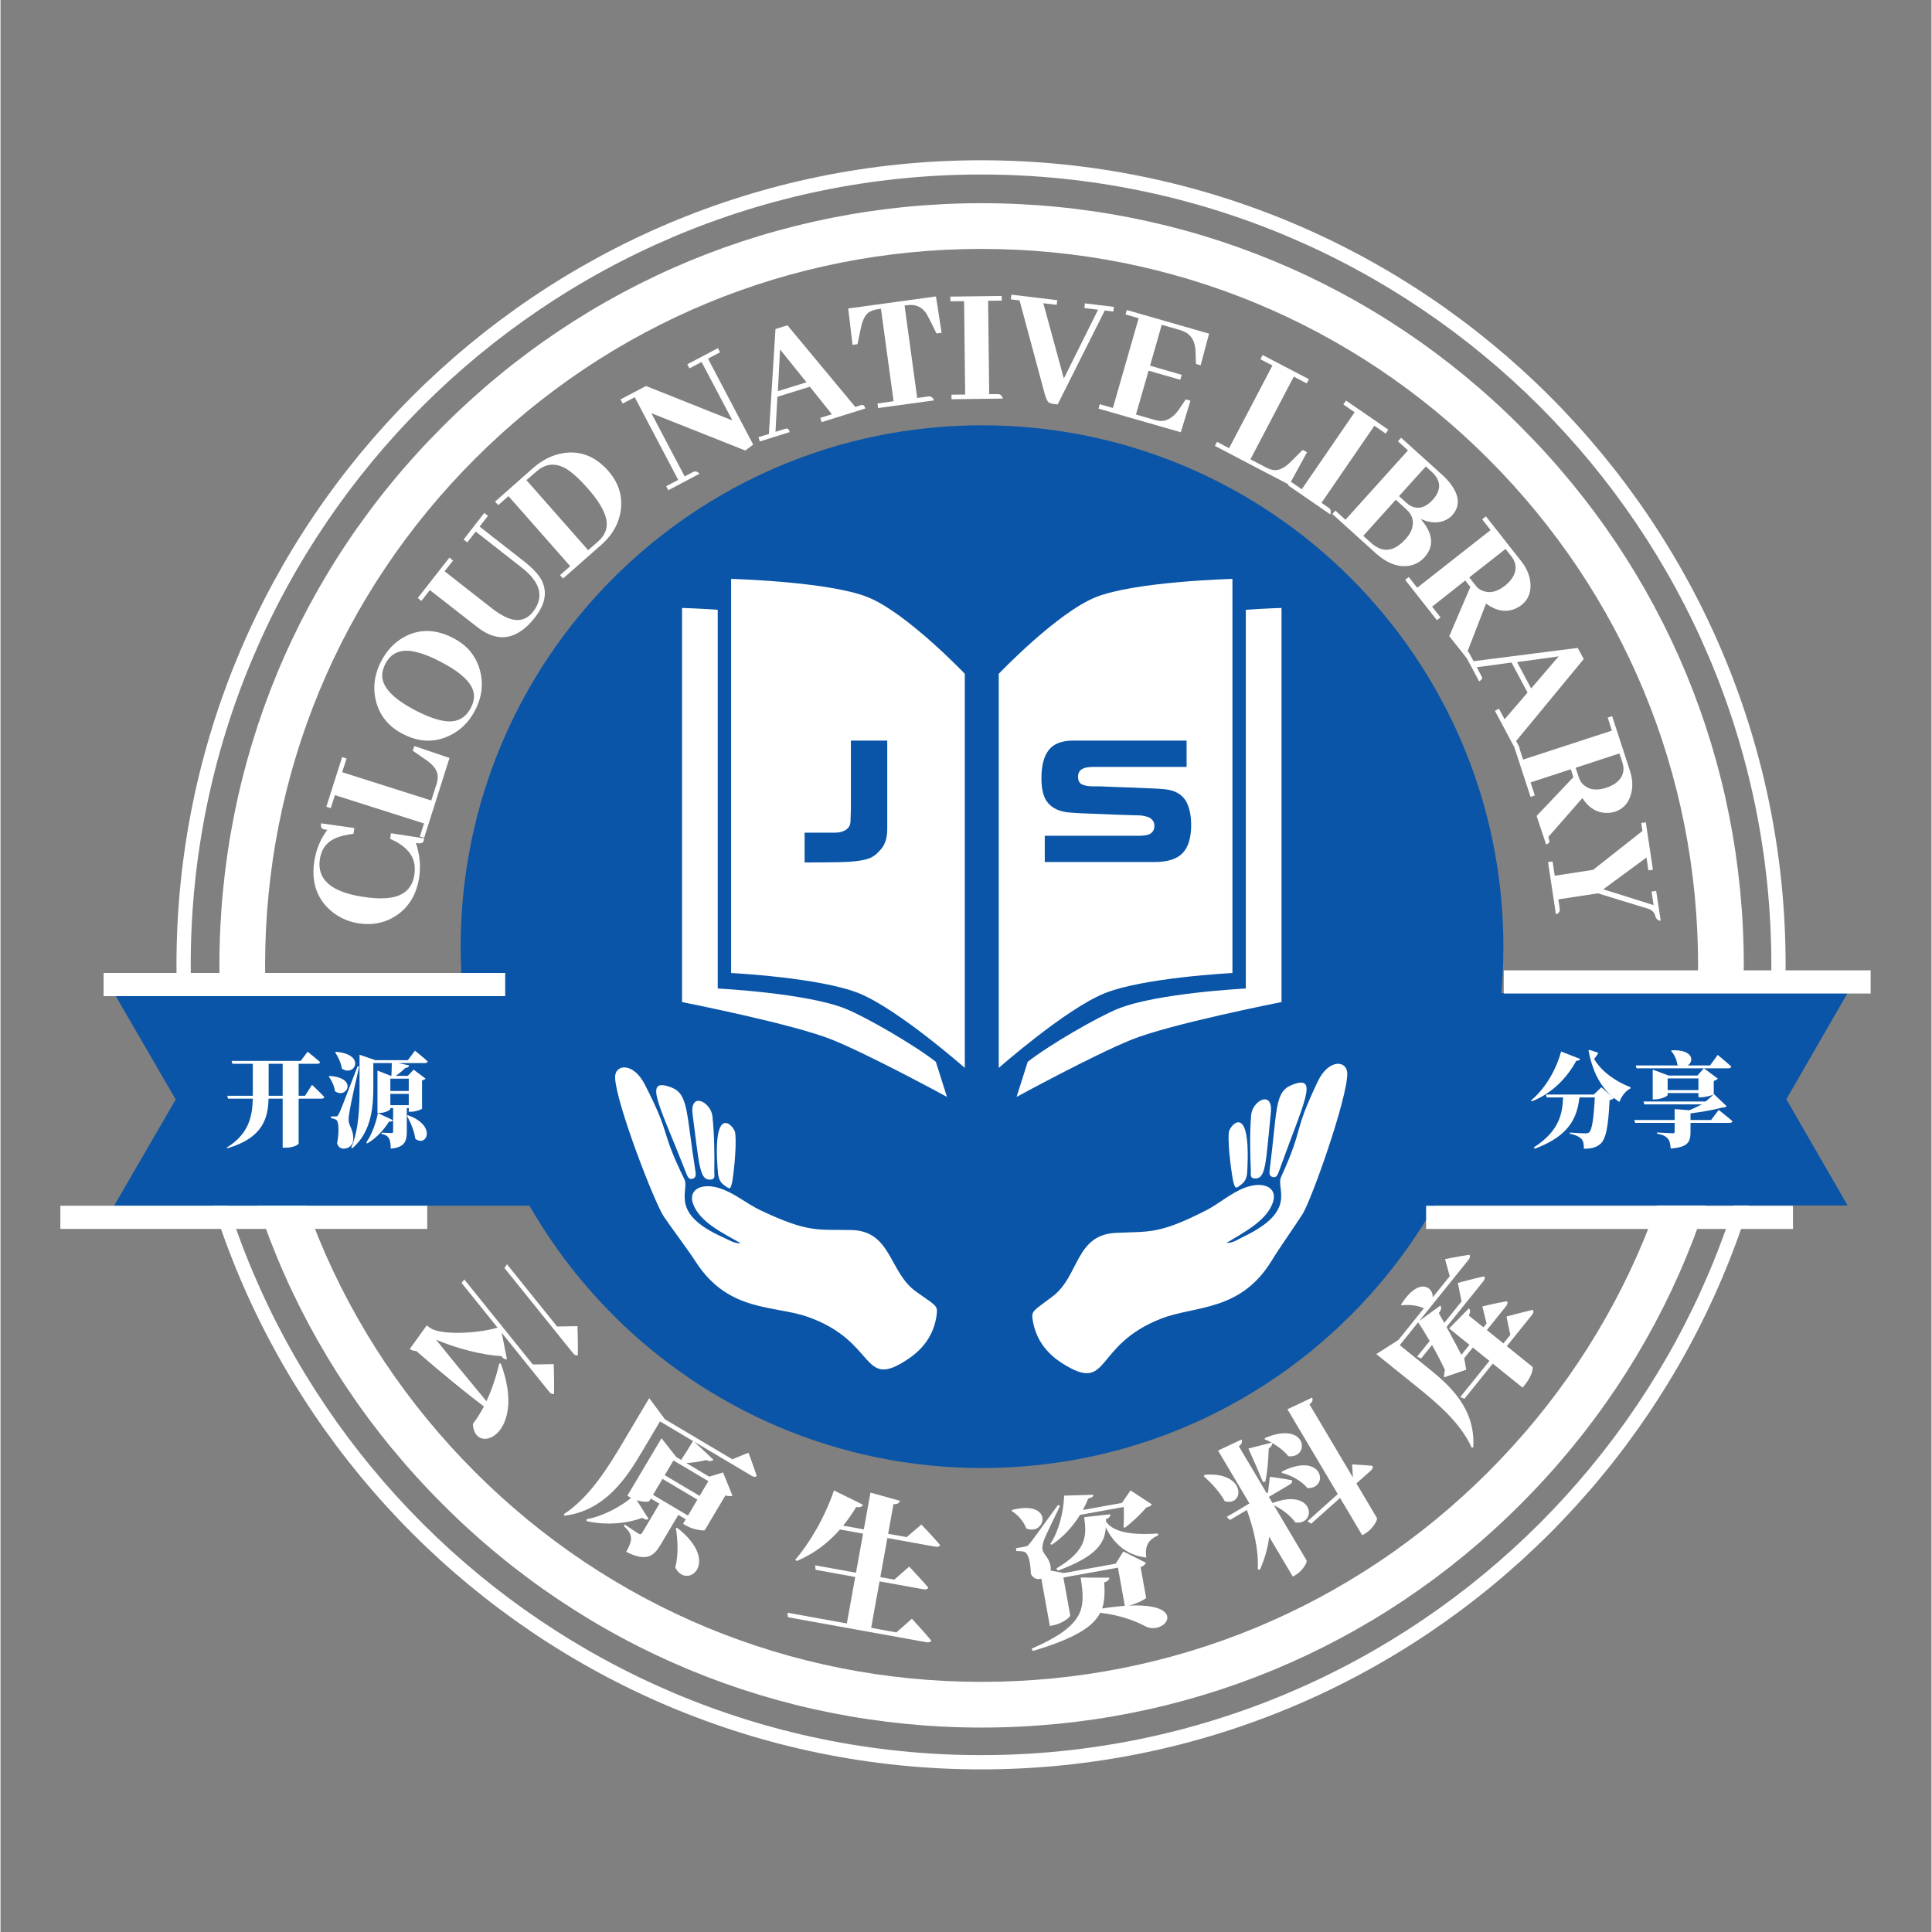 <svg xmlns="http://www.w3.org/2000/svg" xmlns:xlink="http://www.w3.org/1999/xlink" width="300" zoomAndPan="magnify" viewBox="0 0 224.88 225" height="300" preserveAspectRatio="xMidYMid meet" version="1.0"><rect x="0" y="0" width="224.88" height="225" fill="#808080" stroke="none"/><defs><g/><clipPath id="id1"><path d="M 20.492 18.664 L 207.891 18.664 L 207.891 206.062 L 20.492 206.062 Z M 20.492 18.664 " clip-rule="nonzero"/></clipPath><clipPath id="id2"><path d="M 166.023 140.422 L 208.75 140.422 L 208.75 143.121 L 166.023 143.121 Z M 166.023 140.422 " clip-rule="nonzero"/></clipPath><clipPath id="id3"><path d="M 175.066 113.004 L 217.793 113.004 L 217.793 115.703 L 175.066 115.703 Z M 175.066 113.004 " clip-rule="nonzero"/></clipPath><clipPath id="id4"><path d="M 6.969 140.418 L 49.699 140.418 L 49.699 143.117 L 6.969 143.117 Z M 6.969 140.418 " clip-rule="nonzero"/></clipPath><clipPath id="id5"><path d="M 12.004 113.312 L 58.777 113.312 L 58.777 116.008 L 12.004 116.008 Z M 12.004 113.312 " clip-rule="nonzero"/></clipPath><clipPath id="id6"><path d="M 116 67.406 L 144 67.406 L 144 125 L 116 125 Z M 116 67.406 " clip-rule="nonzero"/></clipPath><clipPath id="id7"><path d="M 122 74 L 154.383 74 L 154.383 128.875 L 122 128.875 Z M 122 74 " clip-rule="nonzero"/></clipPath><clipPath id="id8"><path d="M 85 67.406 L 113 67.406 L 113 125 L 85 125 Z M 85 67.406 " clip-rule="nonzero"/></clipPath><clipPath id="id9"><path d="M 74.176 74 L 106 74 L 106 128.875 L 74.176 128.875 Z M 74.176 74 " clip-rule="nonzero"/></clipPath><clipPath id="id10"><path d="M 71 124 L 110 124 L 110 160 L 71 160 Z M 71 124 " clip-rule="nonzero"/></clipPath><clipPath id="id11"><path d="M 62.863 133.559 L 75.027 119.703 L 112.207 152.344 L 100.039 166.199 Z M 62.863 133.559 " clip-rule="nonzero"/></clipPath><clipPath id="id12"><path d="M 62.863 133.559 L 86.305 106.859 L 123.484 139.5 L 100.039 166.199 Z M 62.863 133.559 " clip-rule="nonzero"/></clipPath><clipPath id="id13"><path d="M 76 126 L 81 126 L 81 138 L 76 138 Z M 76 126 " clip-rule="nonzero"/></clipPath><clipPath id="id14"><path d="M 62.863 133.559 L 75.027 119.703 L 112.207 152.344 L 100.039 166.199 Z M 62.863 133.559 " clip-rule="nonzero"/></clipPath><clipPath id="id15"><path d="M 62.863 133.559 L 86.305 106.859 L 123.484 139.5 L 100.039 166.199 Z M 62.863 133.559 " clip-rule="nonzero"/></clipPath><clipPath id="id16"><path d="M 80 128 L 84 128 L 84 138 L 80 138 Z M 80 128 " clip-rule="nonzero"/></clipPath><clipPath id="id17"><path d="M 62.863 133.559 L 75.027 119.703 L 112.207 152.344 L 100.039 166.199 Z M 62.863 133.559 " clip-rule="nonzero"/></clipPath><clipPath id="id18"><path d="M 62.863 133.559 L 86.305 106.859 L 123.484 139.5 L 100.039 166.199 Z M 62.863 133.559 " clip-rule="nonzero"/></clipPath><clipPath id="id19"><path d="M 83 130 L 86 130 L 86 139 L 83 139 Z M 83 130 " clip-rule="nonzero"/></clipPath><clipPath id="id20"><path d="M 62.863 133.559 L 75.027 119.703 L 112.207 152.344 L 100.039 166.199 Z M 62.863 133.559 " clip-rule="nonzero"/></clipPath><clipPath id="id21"><path d="M 62.863 133.559 L 86.305 106.859 L 123.484 139.5 L 100.039 166.199 Z M 62.863 133.559 " clip-rule="nonzero"/></clipPath><clipPath id="id22"><path d="M 120 123 L 157 123 L 157 160 L 120 160 Z M 120 123 " clip-rule="nonzero"/></clipPath><clipPath id="id23"><path d="M 153.336 119.473 L 165.898 132.973 L 129.684 166.676 L 117.121 153.176 Z M 153.336 119.473 " clip-rule="nonzero"/></clipPath><clipPath id="id24"><path d="M 165.785 132.848 L 141.578 106.836 L 105.363 140.543 L 129.566 166.551 Z M 165.785 132.848 " clip-rule="nonzero"/></clipPath><clipPath id="id25"><path d="M 147 126 L 153 126 L 153 138 L 147 138 Z M 147 126 " clip-rule="nonzero"/></clipPath><clipPath id="id26"><path d="M 153.336 119.473 L 165.898 132.973 L 129.684 166.676 L 117.121 153.176 Z M 153.336 119.473 " clip-rule="nonzero"/></clipPath><clipPath id="id27"><path d="M 165.785 132.848 L 141.578 106.836 L 105.363 140.543 L 129.566 166.551 Z M 165.785 132.848 " clip-rule="nonzero"/></clipPath><clipPath id="id28"><path d="M 145 128 L 148 128 L 148 138 L 145 138 Z M 145 128 " clip-rule="nonzero"/></clipPath><clipPath id="id29"><path d="M 153.336 119.473 L 165.898 132.973 L 129.684 166.676 L 117.121 153.176 Z M 153.336 119.473 " clip-rule="nonzero"/></clipPath><clipPath id="id30"><path d="M 165.785 132.848 L 141.578 106.836 L 105.363 140.543 L 129.566 166.551 Z M 165.785 132.848 " clip-rule="nonzero"/></clipPath><clipPath id="id31"><path d="M 143 130 L 146 130 L 146 139 L 143 139 Z M 143 130 " clip-rule="nonzero"/></clipPath><clipPath id="id32"><path d="M 153.336 119.473 L 165.898 132.973 L 129.684 166.676 L 117.121 153.176 Z M 153.336 119.473 " clip-rule="nonzero"/></clipPath><clipPath id="id33"><path d="M 165.785 132.848 L 141.578 106.836 L 105.363 140.543 L 129.566 166.551 Z M 165.785 132.848 " clip-rule="nonzero"/></clipPath></defs><path fill="#0a55a7" d="M 114.305 49.531 C 80.773 49.531 53.59 76.715 53.59 110.25 C 53.59 143.781 80.773 170.965 114.305 170.965 C 147.84 170.965 175.023 143.781 175.023 110.25 C 175.023 76.715 147.84 49.531 114.305 49.531 " fill-opacity="1" fill-rule="nonzero"/><path fill="#ffffff" d="M 114.258 201.191 C 90.559 201.191 68.242 191.969 51.496 175.188 C 34.715 158.441 25.492 136.129 25.492 112.43 C 25.492 88.73 34.715 66.414 51.496 49.672 C 68.242 32.891 90.559 23.664 114.258 23.664 C 137.953 23.664 160.27 32.891 177.016 49.672 C 193.797 66.449 203.02 88.73 203.02 112.43 C 203.02 136.129 193.797 158.441 177.016 175.188 C 160.27 191.969 137.953 201.191 114.258 201.191 M 114.258 28.988 C 91.977 28.988 71.008 37.68 55.258 53.43 C 39.504 69.184 30.812 90.148 30.812 112.43 C 30.812 134.707 39.504 155.676 55.258 171.426 C 71.008 187.18 91.977 195.871 114.258 195.871 C 136.535 195.871 157.504 187.18 173.254 171.426 C 189.008 155.676 197.699 134.707 197.699 112.43 C 197.699 90.148 189.008 69.184 173.254 53.43 C 157.504 37.68 136.535 28.988 114.258 28.988 " fill-opacity="1" fill-rule="nonzero"/><g clip-path="url(#id1)"><path fill="#ffffff" d="M 114.191 206.062 C 62.523 206.062 20.492 164.031 20.492 112.363 C 20.492 60.699 62.523 18.664 114.191 18.664 C 165.855 18.664 207.891 60.699 207.891 112.363 C 207.891 164.031 165.855 206.062 114.191 206.062 Z M 114.191 20.324 C 63.441 20.324 22.152 61.613 22.152 112.363 C 22.152 163.113 63.441 204.402 114.191 204.402 C 164.941 204.402 206.23 163.113 206.23 112.363 C 206.23 61.613 164.941 20.324 114.191 20.324 Z M 114.191 20.324 " fill-opacity="1" fill-rule="nonzero"/></g><path fill="#0a55a7" d="M 215.109 115.648 L 166.789 115.648 L 159.656 128.016 L 166.789 140.387 L 215.109 140.387 L 207.977 128.016 L 215.109 115.648 " fill-opacity="1" fill-rule="nonzero"/><g clip-path="url(#id2)"><path fill="#ffffff" d="M 166.023 140.422 L 208.75 140.422 L 208.75 143.121 L 166.023 143.121 Z M 166.023 140.422 " fill-opacity="1" fill-rule="nonzero"/></g><g clip-path="url(#id3)"><path fill="#ffffff" d="M 175.066 113.004 L 217.793 113.004 L 217.793 115.703 L 175.066 115.703 Z M 175.066 113.004 " fill-opacity="1" fill-rule="nonzero"/></g><g fill="#ffffff" fill-opacity="1"><g transform="translate(177.993, 132.617)"><g><path d="M 3.754 -10.156 C 3.262 -8.32 2.062 -5.949 0.25 -4.461 L 0.336 -4.352 C 2.891 -5.359 4.57 -7.312 5.516 -9.078 C 5.816 -9.078 5.922 -9.172 5.973 -9.293 Z M 7.555 -5.145 L 1.977 -5.145 L 2.086 -4.809 L 3.98 -4.809 C 3.91 -3.035 3.621 -0.934 0.574 1.008 L 0.684 1.164 C 4.902 -0.395 5.637 -2.676 5.887 -4.809 L 7.676 -4.809 C 7.555 -2.457 7.363 -1.02 7.016 -0.742 C 6.906 -0.66 6.797 -0.625 6.605 -0.625 C 6.309 -0.625 5.395 -0.672 4.773 -0.719 L 4.773 -0.586 C 5.383 -0.469 5.863 -0.25 6.113 0.012 C 6.344 0.25 6.414 0.66 6.402 1.164 C 7.312 1.164 7.816 1.008 8.273 0.648 C 8.98 0.098 9.246 -1.402 9.402 -4.508 C 9.664 -4.543 9.809 -4.629 9.902 -4.734 L 8.441 -5.996 Z M 7.062 -10.348 L 6.941 -10.289 C 7.508 -7.328 8.691 -5.492 10.551 -4.281 C 10.754 -4.941 11.32 -5.625 11.824 -5.852 L 11.848 -5.996 C 10.203 -6.617 8.453 -7.793 7.602 -9.293 C 7.828 -9.57 7.996 -9.809 8.094 -10 Z M 7.062 -10.348 "/></g></g></g><g fill="#ffffff" fill-opacity="1"><g transform="translate(189.981, 132.617)"><g><path d="M 4.172 -5.66 L 4.172 -7.027 L 7.758 -7.027 L 7.758 -5.66 Z M 4.27 -7.363 L 2.434 -8.047 L 2.434 -4.582 L 2.676 -4.582 C 3.383 -4.582 4.172 -4.953 4.172 -5.098 L 4.172 -5.324 L 7.758 -5.324 L 7.758 -4.832 L 8.07 -4.832 C 8.621 -4.832 9.531 -5.098 9.543 -5.18 L 9.543 -6.738 C 9.797 -6.797 9.941 -6.906 10.012 -7.004 L 8.395 -8.203 L 7.637 -7.363 Z M 0.551 -8.203 L 11.246 -8.203 C 11.414 -8.203 11.559 -8.262 11.594 -8.395 C 11.008 -8.945 10 -9.762 10 -9.762 L 9.113 -8.539 L 6.512 -8.539 C 7.242 -9.004 7.219 -10.395 4.641 -10.301 L 4.57 -10.238 C 4.918 -9.855 5.238 -9.223 5.301 -8.621 C 5.348 -8.586 5.395 -8.562 5.445 -8.539 L 0.457 -8.539 Z M 9.234 -2.184 L 6.836 -2.184 L 6.836 -2.949 C 8.094 -3.117 9.555 -3.355 10.539 -3.633 C 10.816 -3.645 10.934 -3.68 11.043 -3.789 L 9.57 -5.191 L 8.609 -4.34 L 1.355 -4.34 L 1.461 -4.004 L 8.164 -4.004 C 7.734 -3.777 7.219 -3.539 6.703 -3.32 L 4.988 -3.453 L 4.988 -2.184 L 0.289 -2.184 L 0.383 -1.848 L 4.988 -1.848 L 4.988 -0.828 C 4.988 -0.684 4.93 -0.637 4.773 -0.637 C 4.496 -0.637 2.938 -0.73 2.938 -0.73 L 2.938 -0.586 C 3.68 -0.457 3.945 -0.277 4.172 -0.035 C 4.414 0.227 4.484 0.598 4.531 1.141 C 6.535 0.984 6.836 0.383 6.836 -0.781 L 6.836 -1.848 L 11.379 -1.848 C 11.559 -1.848 11.703 -1.906 11.727 -2.039 C 11.129 -2.566 10.121 -3.355 10.121 -3.355 Z M 9.234 -2.184 "/></g></g></g><g fill="#ffffff" fill-opacity="1"><g transform="translate(47.485, 109.025)"><g><path d="M 0.891 -10.859 C 1.391 -10.754 1.688 -10.816 1.781 -11.047 C 1.812 -11.129 1.836 -11.242 1.859 -11.391 L -2.016 -11.984 L -2.109 -11.344 C -0.367 -10.57 0.578 -9.547 0.734 -8.266 C 0.773 -7.91 0.766 -7.523 0.703 -7.109 C 0.441 -5.441 -0.664 -4.547 -2.625 -4.422 C -3.406 -4.367 -4.344 -4.43 -5.438 -4.609 C -9.02 -5.18 -10.641 -6.633 -10.297 -8.969 C -10.098 -10.195 -9.445 -11.031 -8.344 -11.469 C -7.832 -11.664 -7.176 -11.816 -6.375 -11.922 L -6.281 -12.594 L -10.156 -13.141 C -10.207 -12.797 -10.133 -12.578 -9.938 -12.484 C -9.812 -12.43 -9.641 -12.398 -9.422 -12.391 C -10.211 -11.336 -10.719 -10.125 -10.938 -8.75 C -11.281 -6.539 -10.773 -4.738 -9.422 -3.344 C -8.441 -2.344 -7.238 -1.727 -5.812 -1.5 C -4.113 -1.238 -2.609 -1.562 -1.297 -2.469 C 0.109 -3.445 0.961 -4.891 1.266 -6.797 C 1.473 -8.141 1.348 -9.492 0.891 -10.859 Z M 0.891 -10.859 "/></g></g></g><g fill="#ffffff" fill-opacity="1"><g transform="translate(49.211, 97.946)"><g><path d="M 3.078 -9.672 L -1.016 -11.062 L -1.203 -10.516 L 0.406 -9.406 C 1.176 -8.863 1.602 -8.305 1.688 -7.734 C 1.727 -7.398 1.691 -7.039 1.578 -6.656 L 0.953 -4.719 L -9.422 -8.016 L -8.906 -9.609 L -9.422 -9.781 L -11.266 -4 L -10.75 -3.828 L -10.266 -5.344 L 0.109 -2.047 L -0.375 -0.531 L 0.125 -0.375 Z M 3.078 -9.672 "/></g></g></g><g fill="#ffffff" fill-opacity="1"><g transform="translate(51.863, 88.864)"><g><path d="M -7.531 -11.859 C -8.344 -10.285 -8.535 -8.703 -8.109 -7.109 C -7.66 -5.461 -6.629 -4.223 -5.016 -3.391 C -3.16 -2.43 -1.375 -2.352 0.344 -3.156 C 1.664 -3.758 2.688 -4.754 3.406 -6.141 C 4.219 -7.703 4.398 -9.273 3.953 -10.859 C 3.492 -12.504 2.457 -13.738 0.844 -14.562 C -1.094 -15.57 -2.93 -15.645 -4.672 -14.781 C -5.891 -14.156 -6.844 -13.18 -7.531 -11.859 Z M 2.922 -6.453 C 2.297 -5.242 1.32 -4.719 0 -4.875 C -0.938 -4.977 -2.113 -5.395 -3.531 -6.125 C -6.227 -7.531 -7.52 -8.941 -7.406 -10.359 C -7.375 -10.742 -7.254 -11.141 -7.047 -11.547 C -6.359 -12.879 -5.172 -13.344 -3.484 -12.938 C -2.672 -12.75 -1.734 -12.379 -0.672 -11.828 C 1.836 -10.535 3.148 -9.258 3.266 -8 C 3.316 -7.508 3.203 -6.992 2.922 -6.453 Z M 2.922 -6.453 "/></g></g></g><g fill="#ffffff" fill-opacity="1"><g transform="translate(57.873, 77.172)"><g><path d="M -8.859 -7.188 L -7.875 -8.453 L -2.328 -4.125 C 0.066 -2.258 2.297 -2.633 4.359 -5.25 C 5.68 -6.926 5.875 -8.492 4.938 -9.953 C 4.539 -10.523 3.973 -11.102 3.234 -11.688 L -2.078 -15.844 L -1.109 -17.094 L -1.531 -17.438 L -3.938 -14.344 L -3.516 -14 L -2.531 -15.266 L 2.875 -11.031 C 5.031 -9.332 5.457 -7.633 4.156 -5.938 C 3.332 -4.883 2.242 -4.688 0.891 -5.344 C 0.391 -5.582 -0.156 -5.938 -0.75 -6.406 L -6.156 -10.641 L -5.172 -11.891 L -5.594 -12.234 L -9.281 -7.531 Z M -8.859 -7.188 "/></g></g></g><g fill="#ffffff" fill-opacity="1"><g transform="translate(65.218, 67.637)"><g><path d="M -7.625 -9.219 L -7.25 -8.812 L -6.062 -9.859 L 1.125 -1.703 L -0.062 -0.656 L 0.297 -0.266 L 4.75 -4.188 C 6.125 -5.406 6.891 -6.832 7.047 -8.469 C 7.191 -10.07 6.688 -11.523 5.531 -12.828 C 4.062 -14.484 2.344 -15.164 0.375 -14.875 C -0.914 -14.676 -2.113 -14.086 -3.219 -13.109 Z M -2.797 -12.734 C -1.754 -13.66 -0.609 -13.77 0.641 -13.062 C 1.379 -12.602 2.207 -11.852 3.125 -10.812 C 4.957 -8.75 5.676 -7.109 5.281 -5.891 C 5.133 -5.422 4.828 -4.977 4.359 -4.562 L 3.219 -3.562 L -3.969 -11.719 Z M -2.797 -12.734 "/></g></g></g><g fill="#ffffff" fill-opacity="1"><g transform="translate(74.938, 59.38)"><g/></g></g><g fill="#ffffff" fill-opacity="1"><g transform="translate(77.503, 57.233)"><g><path d="M 2.734 -14.328 L 4.141 -15.078 L 7.734 -8.266 L -2.328 -12.281 L -5.297 -10.719 L -5.047 -10.234 L -3.641 -10.969 L 1.422 -1.344 L 0.016 -0.609 L 0.266 -0.141 L 3.906 -2.062 C 3.676 -2.312 3.438 -2.383 3.188 -2.281 L 2.172 -1.75 L -1.703 -9.109 L 9.234 -4.766 L 10.156 -5.453 L 4.891 -15.469 L 6.297 -16.203 L 6.047 -16.688 L 2.484 -14.812 Z M 2.734 -14.328 "/></g></g></g><g fill="#ffffff" fill-opacity="1"><g transform="translate(88.425, 51.413)"><g><path d="M 12.297 -3.844 C 12.203 -4.156 12.066 -4.289 11.891 -4.25 C 11.836 -4.238 11.77 -4.223 11.688 -4.203 L 11.125 -4.016 L 3.219 -13.531 L 1.828 -13.094 L 1.062 -0.875 L -0.156 -0.5 L 0 0 L 3.484 -1.094 C 3.391 -1.406 3.258 -1.539 3.094 -1.5 C 3.031 -1.488 2.961 -1.473 2.891 -1.453 L 1.828 -1.125 L 2.047 -5.203 L 5.828 -6.375 L 8.391 -3.172 L 7.047 -2.75 L 7.203 -2.25 Z M 5.438 -6.891 L 2.109 -5.859 L 2.359 -10.719 Z M 5.438 -6.891 "/></g></g></g><g fill="#ffffff" fill-opacity="1"><g transform="translate(99.974, 47.818)"><g><path d="M 8.75 -1.188 C 8.625 -1.508 8.414 -1.664 8.125 -1.656 L 6.781 -1.469 L 5.312 -12.234 L 5.656 -12.281 C 6.602 -12.406 7.332 -12.082 7.844 -11.312 C 7.945 -11.133 8.062 -10.926 8.188 -10.688 L 9.031 -8.984 L 9.625 -9.062 L 8.969 -13.297 L -1.25 -11.891 L -0.75 -7.656 L -0.172 -7.734 L 0.219 -9.594 C 0.395 -10.477 0.688 -11.082 1.094 -11.406 C 1.395 -11.613 1.77 -11.75 2.219 -11.812 L 2.562 -11.859 L 4.031 -1.094 L 2.156 -0.828 L 2.234 -0.297 Z M 8.75 -1.188 "/></g></g></g><g fill="#ffffff" fill-opacity="1"><g transform="translate(110.36, 46.496)"><g><path d="M 6.375 -0.078 C 6.289 -0.41 6.109 -0.582 5.828 -0.594 L 4.781 -0.594 L 4.656 -11.469 L 6.25 -11.484 L 6.234 -12.031 L 0.25 -11.953 L 0.266 -11.406 L 1.859 -11.422 L 1.984 -0.547 L 0.391 -0.531 L 0.391 0 Z M 6.375 -0.078 "/></g></g></g><g fill="#ffffff" fill-opacity="1"><g transform="translate(116.523, 46.223)"><g><path d="M 6.594 0.875 L 12.078 -10.062 L 13.078 -9.938 L 13.141 -10.484 L 9.766 -10.891 L 9.703 -10.344 L 11.297 -10.156 L 7.312 -2.141 L 4.922 -10.906 L 6.484 -10.719 L 6.547 -11.266 L 1.203 -11.906 L 1.141 -11.359 L 2.156 -11.234 L 4.922 -0.953 C 5.141 -0.078 5.332 0.438 5.5 0.594 C 5.645 0.719 5.867 0.797 6.172 0.828 Z M 6.594 0.875 "/></g></g></g><g fill="#ffffff" fill-opacity="1"><g transform="translate(127.501, 47.481)"><g><path d="M 12.266 -4.938 L 13.25 -8.625 L 3.672 -11.375 L 3.516 -10.859 L 5.047 -10.422 L 2.047 0.031 L 0.516 -0.406 L 0.375 0.109 L 9.953 2.859 L 11.078 -0.812 L 10.531 -0.969 L 9.719 0.234 C 9.094 1.109 8.395 1.547 7.625 1.547 C 7.383 1.535 7.145 1.492 6.906 1.422 L 4.734 0.797 L 6.203 -4.312 L 9.891 -3.25 L 10.062 -3.828 L 6.375 -4.891 L 7.734 -9.656 L 9.906 -9.031 C 10.945 -8.727 11.523 -8.023 11.641 -6.922 C 11.66 -6.785 11.672 -6.656 11.672 -6.531 L 11.719 -5.094 Z M 12.266 -4.938 "/></g></g></g><g fill="#ffffff" fill-opacity="1"><g transform="translate(137.847, 50.622)"><g/></g></g><g fill="#ffffff" fill-opacity="1"><g transform="translate(141.082, 51.739)"><g><path d="M 9 4.719 L 11.078 0.922 L 10.562 0.656 L 9.172 2.047 C 8.516 2.703 7.898 3.023 7.328 3.016 C 6.992 2.992 6.648 2.891 6.297 2.703 L 4.484 1.75 L 9.531 -7.875 L 11.031 -7.094 L 11.297 -7.578 L 5.906 -10.391 L 5.641 -9.906 L 7.047 -9.172 L 2 0.453 L 0.594 -0.281 L 0.344 0.188 Z M 9 4.719 "/></g></g></g><g fill="#ffffff" fill-opacity="1"><g transform="translate(149.606, 56.291)"><g><path d="M 5.25 3.609 C 5.375 3.285 5.32 3.035 5.094 2.859 L 4.234 2.266 L 10.391 -6.703 L 11.703 -5.797 L 12.016 -6.25 L 7.094 -9.641 L 6.781 -9.188 L 8.094 -8.281 L 1.938 0.688 L 0.625 -0.219 L 0.328 0.219 Z M 5.25 3.609 "/></g></g></g><g fill="#ffffff" fill-opacity="1"><g transform="translate(154.804, 59.591)"><g><path d="M 14.266 0.406 C 15.086 -0.508 15.125 -1.578 14.375 -2.797 C 14.062 -3.305 13.633 -3.805 13.094 -4.297 L 8.312 -8.609 L 7.938 -8.203 L 9.109 -7.141 L 1.828 0.938 L 0.656 -0.125 L 0.297 0.266 L 5.344 4.828 C 6.695 6.047 8.035 6.531 9.359 6.281 C 10.023 6.125 10.578 5.805 11.016 5.328 C 12.016 4.223 12.062 2.977 11.156 1.594 C 10.988 1.344 10.797 1.094 10.578 0.844 C 11.723 1.352 12.734 1.379 13.609 0.922 C 13.867 0.773 14.086 0.602 14.266 0.406 Z M 11.891 -4.625 C 12.973 -3.625 13.016 -2.551 12.016 -1.406 C 11.18 -0.488 10.328 -0.238 9.453 -0.656 C 9.254 -0.77 9.066 -0.906 8.891 -1.062 L 8.062 -1.812 L 11.188 -5.266 Z M 8.891 -0.297 C 9.68 0.41 9.879 1.25 9.484 2.219 C 9.336 2.551 9.125 2.867 8.844 3.172 C 7.645 4.504 6.469 4.785 5.312 4.016 C 5.164 3.922 5.023 3.816 4.891 3.703 L 3.906 2.812 L 7.688 -1.391 Z M 8.891 -0.297 "/></g></g></g><g fill="#ffffff" fill-opacity="1"><g transform="translate(163.347, 67.214)"><g><path d="M 3.938 5.016 L 4.359 4.688 L 3.375 3.438 L 7.234 0.391 L 7.828 1.141 L 5.375 6.875 L 7.547 9.609 C 7.773 9.43 7.844 9.242 7.75 9.047 C 7.719 8.992 7.68 8.941 7.641 8.891 L 7.484 8.688 L 9.656 3.078 C 10.812 3.93 11.938 4.133 13.031 3.688 C 13.301 3.57 13.551 3.426 13.781 3.25 C 14.551 2.645 14.898 1.816 14.828 0.766 C 14.773 -0.141 14.422 -1.008 13.766 -1.844 L 9.641 -7.078 L 9.203 -6.734 L 10.188 -5.484 L 1.641 1.234 L 0.656 -0.016 L 0.234 0.312 Z M 12.594 -2.438 C 13.258 -1.582 13.27 -0.695 12.625 0.219 C 12.414 0.5 12.164 0.754 11.875 0.984 C 10.977 1.691 10.141 1.906 9.359 1.625 C 9.004 1.52 8.707 1.312 8.469 1 L 7.703 0.031 L 11.922 -3.281 Z M 12.594 -2.438 "/></g></g></g><g fill="#ffffff" fill-opacity="1"><g transform="translate(170.476, 76.127)"><g><path d="M 6.078 11.375 C 6.359 11.219 6.469 11.055 6.406 10.891 C 6.383 10.828 6.352 10.758 6.312 10.688 L 6.031 10.172 L 13.906 0.625 L 13.203 -0.672 L 1.078 0.875 L 0.469 -0.25 L 0 0 L 1.719 3.219 C 2 3.062 2.113 2.906 2.062 2.75 C 2.039 2.695 2.008 2.633 1.969 2.562 L 1.453 1.578 L 5.5 1.031 L 7.359 4.531 L 4.688 7.641 L 4.031 6.406 L 3.562 6.656 Z M 7.781 4.047 L 6.141 0.984 L 10.984 0.312 Z M 7.781 4.047 "/></g></g></g><g fill="#ffffff" fill-opacity="1"><g transform="translate(176.205, 86.744)"><g><path d="M 1.984 6.062 L 2.484 5.891 L 1.984 4.375 L 6.672 2.844 L 6.969 3.766 L 2.688 8.281 L 3.797 11.609 C 4.078 11.516 4.203 11.363 4.172 11.156 C 4.16 11.102 4.145 11.039 4.125 10.969 L 4.047 10.734 L 8.016 6.203 C 8.805 7.398 9.797 7.973 10.984 7.922 C 11.266 7.922 11.547 7.875 11.828 7.781 C 12.754 7.477 13.367 6.812 13.672 5.781 C 13.922 4.926 13.879 3.992 13.547 2.984 L 11.484 -3.344 L 10.969 -3.172 L 11.453 -1.656 L 1.109 1.719 L 0.625 0.203 L 0.125 0.375 Z M 12.672 2.016 C 13.004 3.047 12.711 3.883 11.797 4.531 C 11.492 4.719 11.16 4.875 10.797 5 C 9.723 5.344 8.875 5.254 8.25 4.734 C 7.957 4.516 7.75 4.219 7.625 3.844 L 7.234 2.672 L 12.328 1 Z M 12.672 2.016 "/></g></g></g><g fill="#ffffff" fill-opacity="1"><g transform="translate(179.799, 97.614)"><g><path d="M 1.344 8.875 C 1.664 8.75 1.816 8.547 1.797 8.266 L 1.625 7.125 L 6.234 6.422 L 12.234 8.266 C 12.629 8.453 12.863 8.742 12.938 9.141 C 13.062 9.461 13.266 9.617 13.547 9.609 L 13.016 6.141 L 12.484 6.219 L 12.719 7.797 L 6.859 5.953 L 11.891 2.25 L 12.109 3.75 L 12.641 3.672 L 11.812 -1.844 L 11.281 -1.766 L 11.422 -0.844 L 5.672 3.688 L 1.203 4.375 L 0.953 2.703 L 0.422 2.781 Z M 1.344 8.875 "/></g></g></g><path fill="#0a55a7" d="M 13.23 140.414 L 61.82 140.414 L 68.996 128.043 L 61.82 115.676 L 13.23 115.676 L 20.406 128.043 L 13.23 140.414 " fill-opacity="1" fill-rule="nonzero"/><g clip-path="url(#id4)"><path fill="#ffffff" d="M 6.969 140.418 L 49.699 140.418 L 49.699 143.117 L 6.969 143.117 Z M 6.969 140.418 " fill-opacity="1" fill-rule="nonzero"/></g><g clip-path="url(#id5)"><path fill="#ffffff" d="M 12.004 113.312 L 58.777 113.312 L 58.777 116.008 L 12.004 116.008 Z M 12.004 113.312 " fill-opacity="1" fill-rule="nonzero"/></g><g fill="#ffffff" fill-opacity="1"><g transform="translate(26.012, 132.617)"><g><path d="M 5.215 -5 L 5.215 -8.73 L 6.848 -8.73 L 6.848 -5 Z M 9.449 -5 L 8.707 -5 L 8.707 -8.73 L 10.875 -8.73 C 11.043 -8.73 11.176 -8.789 11.211 -8.922 C 10.672 -9.414 9.75 -10.133 9.75 -10.133 L 8.945 -9.066 L 0.898 -9.066 L 0.996 -8.73 L 3.371 -8.73 L 3.371 -5 L 0.395 -5 L 0.492 -4.664 L 3.371 -4.664 C 3.309 -2.422 2.816 -0.516 0.336 1.031 L 0.406 1.113 C 4.531 -0.098 5.145 -2.375 5.203 -4.664 L 6.848 -4.664 L 6.848 1.043 L 7.195 1.043 C 8.152 1.043 8.707 0.66 8.707 0.551 L 8.707 -4.664 L 11.367 -4.664 C 11.535 -4.664 11.668 -4.723 11.703 -4.855 C 11.199 -5.406 10.266 -6.281 10.266 -6.281 Z M 9.449 -5 "/></g></g></g><g fill="#ffffff" fill-opacity="1"><g transform="translate(38.001, 132.617)"><g><path d="M 0.973 -10.059 C 1.297 -9.57 1.656 -8.859 1.75 -8.176 C 3.203 -7.121 4.652 -9.832 1.055 -10.121 Z M 0.227 -7.254 C 0.539 -6.824 0.875 -6.164 0.945 -5.539 C 2.312 -4.555 3.691 -7.109 0.312 -7.312 Z M 3.586 -8.441 C 1.617 -3.32 1.617 -3.32 1.379 -2.855 C 1.258 -2.602 1.199 -2.602 1.02 -2.602 L 0.492 -2.602 L 0.492 -2.387 C 0.742 -2.363 0.945 -2.301 1.113 -2.184 C 1.402 -1.992 1.449 -0.742 1.199 0.516 C 1.32 1.008 1.656 1.152 1.953 1.152 C 2.602 1.152 3.059 0.707 3.082 0.07 C 3.117 -1.066 2.566 -1.449 2.543 -2.16 C 2.531 -2.469 2.59 -2.926 2.676 -3.355 C 2.793 -4.078 3.406 -6.883 3.766 -8.406 Z M 5.949 -2.984 C 5.766 -2.004 5.277 -0.527 4.594 0.434 L 4.699 0.551 C 5.816 -0.082 6.691 -1.113 7.242 -1.992 C 7.531 -1.965 7.637 -2.039 7.688 -2.172 Z M 9.328 -2.676 C 9.738 -1.93 10.191 -0.91 10.301 -0.012 C 11.594 1.066 12.867 -1.523 9.449 -2.734 Z M 9.543 -6.992 L 9.543 -5.562 L 7.398 -5.562 L 7.398 -6.992 Z M 7.398 -3.91 L 7.398 -5.227 L 9.543 -5.227 L 9.543 -3.91 Z M 9.438 -9.148 L 5.66 -9.148 L 3.812 -9.785 L 3.812 -6.223 C 3.812 -3.91 3.777 -1.141 2.84 1.043 L 2.961 1.113 C 5.324 -0.887 5.418 -4.016 5.418 -6.223 L 5.418 -8.812 L 7.566 -8.812 C 7.566 -8.285 7.543 -7.723 7.52 -7.328 L 7.457 -7.328 L 5.898 -7.938 L 5.898 -2.996 L 6.113 -2.996 C 6.75 -2.996 7.398 -3.332 7.398 -3.465 L 7.398 -3.574 L 7.723 -3.574 L 7.723 -0.852 C 7.723 -0.73 7.676 -0.66 7.52 -0.66 C 7.301 -0.66 6.367 -0.707 6.367 -0.707 L 6.367 -0.562 C 6.895 -0.457 7.109 -0.277 7.242 -0.035 C 7.387 0.215 7.434 0.613 7.445 1.152 C 9.078 1.02 9.316 0.25 9.316 -0.816 L 9.316 -3.574 L 9.543 -3.574 L 9.543 -3.141 L 9.809 -3.141 C 10.312 -3.141 11.078 -3.418 11.09 -3.5 L 11.09 -6.785 C 11.297 -6.836 11.438 -6.918 11.5 -7.004 L 10.109 -8.047 L 9.438 -7.328 L 8.023 -7.328 C 8.406 -7.578 8.801 -7.902 9.137 -8.238 C 9.402 -8.262 9.555 -8.371 9.605 -8.539 L 8.332 -8.812 L 11.414 -8.812 C 11.582 -8.812 11.727 -8.871 11.75 -9.004 C 11.199 -9.508 10.266 -10.254 10.266 -10.254 Z M 9.438 -9.148 "/></g></g></g><g clip-path="url(#id6)"><path fill="#ffffff" d="M 116.254 78.469 C 116.254 78.469 122.988 71.402 127.523 69.559 C 132.059 67.719 143.469 67.418 143.469 67.418 L 143.469 113.316 C 143.469 113.316 133.098 113.844 128.562 115.684 C 124.027 117.527 116.254 124.367 116.254 124.367 Z M 116.254 78.469 " fill-opacity="1" fill-rule="nonzero"/></g><path fill="#ffffff" d="M 149.184 70.801 C 149.184 70.801 147.426 70.848 145.027 71.016 L 145.027 115.121 C 145.027 115.121 134.656 115.645 130.121 117.488 C 127.762 118.445 122.191 121.656 119.629 123.656 L 118.332 127.746 C 118.332 127.746 127.145 122.938 131.68 121.094 C 136.215 119.254 149.184 116.699 149.184 116.699 Z M 149.184 70.801 " fill-opacity="1" fill-rule="nonzero"/><g clip-path="url(#id7)"><path fill="#0a55a7" d="M 154.379 74.633 C 154.379 74.633 153.109 74.672 151.262 74.781 L 151.262 118.504 C 151.262 118.504 140.891 119.027 136.355 120.871 C 133.66 121.965 127.496 124.141 124.824 126.281 L 122.75 128.875 C 122.75 128.875 134.938 124.742 139.473 122.898 C 144.008 121.059 154.379 120.531 154.379 120.531 Z M 154.379 74.633 " fill-opacity="1" fill-rule="nonzero"/></g><g clip-path="url(#id8)"><path fill="#ffffff" d="M 112.301 78.469 C 112.301 78.469 105.566 71.402 101.031 69.559 C 96.496 67.719 85.086 67.418 85.086 67.418 L 85.086 113.316 C 85.086 113.316 95.457 113.844 99.992 115.684 C 104.527 117.527 112.301 124.367 112.301 124.367 Z M 112.301 78.469 " fill-opacity="1" fill-rule="nonzero"/></g><path fill="#ffffff" d="M 79.371 70.801 C 79.371 70.801 81.129 70.848 83.527 71.016 L 83.527 115.121 C 83.527 115.121 93.898 115.645 98.434 117.488 C 100.793 118.445 106.363 121.656 108.926 123.656 L 110.223 127.746 C 110.223 127.746 101.41 122.938 96.875 121.094 C 92.34 119.254 79.371 116.699 79.371 116.699 Z M 79.371 70.801 " fill-opacity="1" fill-rule="nonzero"/><g clip-path="url(#id9)"><path fill="#0a55a7" d="M 74.176 74.633 C 74.176 74.633 75.449 74.672 77.293 74.781 L 77.293 118.504 C 77.293 118.504 87.664 119.027 92.199 120.871 C 94.895 121.965 101.059 124.141 103.73 126.281 L 105.809 128.875 C 105.809 128.875 93.617 124.742 89.082 122.898 C 84.547 121.059 74.176 120.531 74.176 120.531 Z M 74.176 74.633 " fill-opacity="1" fill-rule="nonzero"/></g><g clip-path="url(#id10)"><g clip-path="url(#id11)"><g clip-path="url(#id12)"><path fill="#ffffff" d="M 86.211 144.793 C 84.262 143.668 81.469 142.391 80.664 140.219 C 80.012 138.453 81.789 137.668 83.953 138.449 C 85.605 139.043 86.938 140.207 88.504 140.949 C 94.184 143.637 95.184 143.156 99.109 143.25 C 103.77 143.363 103.457 148.141 106.602 150.406 C 108.844 152.023 109.164 151.988 109.035 153.035 C 108.758 155.309 107.578 157 105.73 158.25 C 100.152 162.02 102.188 156.234 94 153.359 C 90.059 151.977 84.828 152.844 81.023 147.035 C 79.832 145.215 78.488 143.496 77.258 141.695 C 76.18 140.117 71.676 128.477 71.574 125.504 C 71.52 123.918 73.68 123.664 75.023 126.281 C 78.223 132.496 76.691 131.309 79.637 137.32 C 80.293 138.656 77.781 141.266 84.168 144.105 C 84.824 144.395 85.438 144.84 86.211 144.793 Z M 86.211 144.793 " fill-opacity="1" fill-rule="nonzero"/></g></g></g><g clip-path="url(#id13)"><g clip-path="url(#id14)"><g clip-path="url(#id15)"><path fill="#ffffff" d="M 80.938 136.457 C 80.992 136.801 80.996 137.184 80.574 137.285 C 80.188 137.379 80.023 137.055 79.906 136.754 C 76.762 128.699 74.742 125.395 78.09 126.629 C 80.141 127.387 79.84 129.559 80.938 136.457 Z M 80.938 136.457 " fill-opacity="1" fill-rule="nonzero"/></g></g></g><g clip-path="url(#id16)"><g clip-path="url(#id17)"><g clip-path="url(#id18)"><path fill="#ffffff" d="M 82.91 130.012 C 83.133 132.16 83.164 134.32 83.125 136.477 C 83.121 136.793 83.281 137.309 82.781 137.367 C 81.387 137.543 81.406 135.875 80.602 129.797 C 80.242 127.074 82.734 128.312 82.91 130.012 Z M 82.91 130.012 " fill-opacity="1" fill-rule="nonzero"/></g></g></g><g clip-path="url(#id19)"><g clip-path="url(#id20)"><g clip-path="url(#id21)"><path fill="#ffffff" d="M 84.418 138.129 C 83.758 137.719 83.605 137.168 83.555 136.602 C 82.82 128.246 85.461 131.09 85.562 131.941 C 85.773 133.703 85.285 137.383 85.195 137.738 C 85.004 138.48 84.953 138.531 84.418 138.129 Z M 84.418 138.129 " fill-opacity="1" fill-rule="nonzero"/></g></g></g><g clip-path="url(#id22)"><g clip-path="url(#id23)"><g clip-path="url(#id24)"><path fill="#ffffff" d="M 142.77 144.754 C 144.684 143.574 147.445 142.219 148.184 140.023 C 148.785 138.238 146.988 137.504 144.844 138.348 C 143.211 138.988 141.91 140.191 140.367 140.977 C 134.77 143.828 133.754 143.375 129.832 143.586 C 125.18 143.832 125.629 148.602 122.555 150.957 C 120.359 152.637 120.035 152.609 120.195 153.652 C 120.539 155.918 121.766 157.574 123.652 158.77 C 129.332 162.375 127.133 156.652 135.234 153.543 C 139.133 152.043 144.387 152.762 148.02 146.848 C 149.16 144.992 150.453 143.234 151.629 141.398 C 152.66 139.789 156.828 128.027 156.844 125.051 C 156.852 123.461 154.684 123.273 153.418 125.926 C 150.402 132.23 151.898 131 149.125 137.094 C 148.512 138.445 151.098 140.984 144.793 144.008 C 144.145 144.316 143.547 144.777 142.77 144.754 Z M 142.77 144.754 " fill-opacity="1" fill-rule="nonzero"/></g></g></g><g clip-path="url(#id25)"><g clip-path="url(#id26)"><g clip-path="url(#id27)"><path fill="#ffffff" d="M 147.801 136.27 C 147.754 136.617 147.762 136.996 148.188 137.086 C 148.574 137.172 148.73 136.84 148.84 136.539 C 151.75 128.391 153.676 125.031 150.363 126.363 C 148.336 127.18 148.699 129.344 147.801 136.27 Z M 147.801 136.27 " fill-opacity="1" fill-rule="nonzero"/></g></g></g><g clip-path="url(#id28)"><g clip-path="url(#id29)"><g clip-path="url(#id30)"><path fill="#ffffff" d="M 145.645 129.883 C 145.484 132.039 145.516 134.195 145.613 136.352 C 145.629 136.668 145.484 137.188 145.984 137.234 C 147.383 137.367 147.316 135.703 147.941 129.602 C 148.223 126.871 145.77 128.18 145.645 129.883 Z M 145.645 129.883 " fill-opacity="1" fill-rule="nonzero"/></g></g></g><g clip-path="url(#id31)"><g clip-path="url(#id32)"><g clip-path="url(#id33)"><path fill="#ffffff" d="M 144.371 138.043 C 145.02 137.613 145.156 137.059 145.188 136.492 C 145.68 128.117 143.125 131.035 143.047 131.891 C 142.891 133.656 143.48 137.32 143.582 137.672 C 143.797 138.406 143.848 138.461 144.371 138.043 Z M 144.371 138.043 " fill-opacity="1" fill-rule="nonzero"/></g></g></g><g fill="#ffffff" fill-opacity="1"><g transform="translate(46.987, 153.928)"><g><path d="M 19.684 3.656 C 19.855 3.867 20.059 3.977 20.246 3.895 C 20.285 2.594 20.203 0.516 20.203 0.516 L 17.832 0.555 L 12 -6.688 L 11.699 -6.258 Z M 15.004 4.98 L 7.016 -4.934 L 6.715 -4.508 L 10.898 0.688 C 8.824 1.32 4.988 1.547 3.445 0.922 C 3.133 0.824 2.652 0.426 2.652 0.426 L 0.668 3.18 C 0.871 3.316 1.129 3.41 1.434 3.414 C 4.664 6.219 7.367 8.402 9.309 9.867 C 8.922 10.594 8.504 11.277 8.031 11.891 C 8.145 15.676 14.402 13.293 11.289 4.898 L 11.105 4.84 C 10.773 6.266 10.27 7.82 9.605 9.258 C 7.297 6.477 5.09 3.797 3.738 2.09 C 6.059 3.109 9.324 3.922 11.348 4 C 11.559 4.316 11.801 4.418 11.988 4.363 L 11.383 1.289 L 16.91 8.152 C 17.082 8.363 17.285 8.477 17.473 8.395 C 17.516 7.066 17.438 4.938 17.438 4.938 Z M 15.004 4.98 "/></g></g></g><g fill="#ffffff" fill-opacity="1"><g transform="translate(66.085, 174.712)"><g><path d="M 12.562 3.254 C 12.801 4.609 12.871 6.426 12.496 7.836 C 13.82 10.504 17.891 7.273 12.742 3.234 Z M 16.352 -2.215 L 15.332 -0.5 L 11.266 -2.914 L 12.285 -4.629 Z M 13.973 1.789 L 9.906 -0.625 L 11.008 -2.48 L 15.074 -0.066 Z M 19.141 -4.762 L 11.297 -9.418 L 9.461 -11.887 L 6.449 -6.816 C 4.66 -3.801 2.516 -0.328 -0.488 1.633 L -0.406 1.809 C 4.363 1.211 6.852 -2.668 8.578 -5.574 L 10.715 -9.176 L 14.566 -6.891 C 14.109 -6.117 13.562 -5.27 13.176 -4.688 L 12.633 -5.008 L 10.891 -7.215 L 6.914 -0.516 L 7.223 -0.332 L 7.348 -0.262 C 6.055 0.793 4.051 1.879 2.152 2.219 L 2.172 2.438 C 4.551 2.973 6.934 2.691 8.672 2.055 C 9 2.309 9.219 2.293 9.391 2.184 L 8.008 0.004 C 8.715 0.219 9.402 0.227 9.484 0.086 L 9.648 -0.191 L 10.656 0.406 L 8.637 3.809 C 8.543 3.961 8.426 4.02 8.211 3.891 C 7.902 3.707 6.617 2.84 6.617 2.84 L 6.508 3.023 C 7.18 3.613 7.309 4.004 7.344 4.398 C 7.375 4.836 7.152 5.355 6.781 6.012 C 9.148 7.207 9.988 6.535 10.805 5.156 L 12.852 1.711 L 13.715 2.223 L 13.402 2.75 L 13.789 2.977 C 14.531 3.418 15.84 3.609 15.941 3.48 L 18.336 -0.555 C 18.707 -0.441 18.988 -0.461 19.156 -0.527 L 18.059 -3.23 L 16.453 -2.738 L 13.777 -4.328 C 14.531 -4.363 15.363 -4.496 16.117 -4.676 C 16.477 -4.504 16.758 -4.523 16.949 -4.703 L 14.707 -6.809 L 21.402 -2.836 C 21.633 -2.695 21.852 -2.672 21.98 -2.824 C 21.648 -3.883 21.016 -5.531 21.016 -5.531 Z M 19.141 -4.762 "/></g></g></g><g fill="#ffffff" fill-opacity="1"><g transform="translate(91.243, 187.509)"><g><path d="M 13.09 2.602 L 10.152 2.07 L 11.129 -3.344 L 16.242 -2.422 C 16.508 -2.375 16.719 -2.43 16.809 -2.613 C 15.977 -3.586 14.582 -5.062 14.582 -5.062 L 12.848 -3.547 L 11.219 -3.84 L 12.039 -8.391 L 17.598 -7.387 C 17.879 -7.336 18.09 -7.387 18.18 -7.574 C 17.336 -8.586 15.996 -9.961 15.996 -9.961 L 14.289 -8.496 L 12.129 -8.883 L 12.75 -12.336 C 13.262 -12.316 13.414 -12.473 13.5 -12.73 L 10.07 -13.68 L 9.297 -9.395 L 6.891 -9.832 C 7.43 -10.48 7.926 -11.215 8.414 -12.004 C 8.84 -11.926 9.098 -12.043 9.211 -12.262 L 5.82 -13.934 C 4.766 -10.816 2.949 -7.746 1.316 -5.867 L 1.469 -5.711 C 3.344 -6.488 5.023 -7.684 6.52 -9.387 L 9.207 -8.898 L 8.387 -4.352 L 3.625 -5.211 L 3.68 -4.691 L 8.297 -3.855 L 7.32 1.559 L 0.402 0.309 L 0.453 0.832 L 16.574 3.742 C 16.859 3.793 17.07 3.738 17.156 3.555 C 16.316 2.543 14.895 1.008 14.895 1.008 Z M 13.09 2.602 "/></g></g></g><g fill="#ffffff" fill-opacity="1"><g transform="translate(119.287, 190.704)"><g><path d="M 3.133 -10.797 C 4.484 -11.699 5.613 -12.945 6.43 -14.281 L 11.527 -15.199 C 11.555 -14.457 11.543 -13.504 11.496 -12.855 L 11.637 -12.773 C 12.477 -13.398 13.551 -14.414 14.152 -15.145 C 14.516 -15.246 14.688 -15.312 14.801 -15.5 L 12.312 -17.133 L 11.316 -15.676 L 6.766 -14.852 C 6.996 -15.297 7.211 -15.738 7.383 -16.188 C 7.859 -16.293 7.98 -16.426 7.98 -16.625 L 4.582 -16.523 C 4.527 -14.594 3.922 -12.293 2.969 -10.898 Z M -1.547 -14.742 C -0.852 -14.336 -0.117 -13.52 0.176 -12.695 C 2.477 -11.793 3.426 -16.059 -1.441 -14.871 Z M 12.102 -3.719 C 12.914 -3.867 14.133 -4.508 14.133 -4.617 L 13.488 -8.191 C 13.848 -8.328 14.027 -8.543 14.109 -8.703 L 11.477 -10.02 L 10.582 -8.598 L 4.566 -7.512 L 2.996 -7.797 C 3.027 -7.93 3.039 -8.078 3.012 -8.219 C 2.867 -9.324 2.176 -9.621 2.059 -10.258 C 2 -10.574 2.121 -11.035 2.281 -11.469 C 2.477 -11.996 3.617 -14.285 4.105 -15.324 L 3.852 -15.422 C 1.027 -11.516 1.027 -11.516 0.582 -10.961 C 0.344 -10.645 0.273 -10.629 -0.078 -10.566 L -1.035 -10.395 L -0.973 -10.059 C -0.633 -10.082 -0.355 -10.059 -0.066 -9.984 C 0.402 -9.832 0.66 -8.891 0.707 -7.418 C 0.914 -6.98 1.324 -6.742 1.73 -6.816 C 1.801 -6.832 1.855 -6.84 1.926 -6.852 L 2.918 -1.348 L 3.273 -1.414 C 4.297 -1.598 5.332 -2.352 5.289 -2.582 L 4.496 -6.988 L 10.848 -8.133 L 11.648 -3.691 C 10.875 -3.625 9.996 -3.539 9.004 -3.379 C 9.328 -4.297 9.312 -5.301 9.254 -6.438 C 9.66 -6.512 9.824 -6.727 9.852 -6.969 L 6.504 -6.984 C 7.051 -3.449 7.137 -1.469 0.801 1.301 L 0.941 1.566 C 5.934 0.082 7.988 -1.297 8.781 -2.883 C 11.301 -2.586 13.082 -1.832 14.117 -1.27 C 16.387 -0.234 19.148 -4.059 12.051 -3.711 Z M 9.445 -13.785 C 9.828 -13.891 9.969 -14.117 9.965 -14.352 L 6.918 -14.02 C 7.227 -11.793 7.199 -10.125 3.684 -8.047 L 3.84 -7.781 C 8.414 -9.469 9.324 -11.02 9.434 -12.832 C 10.223 -11.199 11.625 -9.609 14.145 -9.312 C 13.961 -10.742 14.441 -11.414 15.539 -11.906 L 15.5 -12.117 C 12.109 -11.871 10.207 -12.387 9.457 -13.512 Z M 9.445 -13.785 "/></g></g></g><g fill="#ffffff" fill-opacity="1"><g transform="translate(146.679, 183.894)"><g><path d="M 0.625 -11.348 C 0.859 -12.473 0.98 -13.922 1.016 -15.199 C 1.316 -15.398 1.445 -15.641 1.43 -15.844 C 2.129 -15.441 2.828 -14.895 3.305 -14.301 C 5.875 -14.027 5.52 -18.5 0.598 -16.434 L 0.52 -16.285 C 0.793 -16.176 1.074 -16.051 1.363 -15.887 L -1.348 -15.199 C -0.762 -13.895 -0.066 -12.301 0.336 -11.305 Z M 2.512 -12.363 C 3.551 -12.125 4.801 -11.465 5.523 -10.598 C 8.074 -10.461 7.422 -14.945 2.578 -12.531 Z M -6.562 -11.977 C -5.703 -11.23 -4.711 -10.191 -4.105 -9.066 C -1.766 -8.402 -1.59 -12.543 -6.43 -12.141 Z M 1.035 -9.566 L 3.449 -10.996 C 3.664 -11.125 3.789 -11.305 3.734 -11.5 C 2.734 -11.703 1.148 -11.91 1.148 -11.91 L 0.934 -10.09 L 0.777 -9.996 L -2.461 -15.457 C -2.066 -15.777 -2.047 -15.996 -2.156 -16.246 L -4.887 -14.961 L -1.23 -8.805 L -3.875 -7.234 L -3.496 -6.875 L -1.531 -8.043 C -0.719 -5.824 -0.129 -3.25 -0.262 -1.141 L -0.012 -1.078 C 0.543 -2.328 0.91 -3.613 1.07 -4.922 L 3.824 -0.285 L 4.211 -0.512 C 4.969 -0.965 5.543 -1.973 5.422 -2.172 L 1.613 -8.59 C 2.516 -8.164 3.512 -7.438 4.121 -6.586 C 6.645 -6.246 6.391 -10.691 1.457 -8.855 Z M 10.824 -11.82 L 5.766 -20.34 C 6.16 -20.66 6.168 -20.895 6.07 -21.129 L 3.195 -19.773 L 9.059 -9.895 L 5.523 -6.727 L 5.961 -6.445 L 9.324 -9.445 L 11.902 -5.102 L 12.305 -5.34 C 13.125 -5.824 13.742 -6.902 13.613 -7.117 L 11.227 -11.137 L 12.938 -12.656 C 13.105 -12.797 13.188 -13.012 13.086 -13.184 C 12.152 -13.277 10.727 -13.352 10.727 -13.352 Z M 10.824 -11.82 "/></g></g></g><g fill="#ffffff" fill-opacity="1"><g transform="translate(169.963, 167.939)"><g><path d="M -1.188 -19.312 L -3.172 -16.848 C -3.09 -18.098 -4.82 -19.215 -6.832 -16.055 L -6.832 -15.914 C -6.074 -16.023 -4.996 -15.961 -4.199 -15.574 L -7.164 -11.891 L -9.738 -10.242 L -5.242 -6.621 C -2.734 -4.605 0.074 -2.273 1.375 0.672 L 1.551 0.625 C 1.84 -3.922 -1.227 -6.621 -3.66 -8.582 L -7.008 -11.281 L -4.867 -13.941 C -4.535 -13.465 -4.035 -12.648 -3.52 -11.77 L -4.996 -9.938 L -4.516 -9.73 L -3.25 -11.301 C -2.684 -10.289 -2.133 -9.223 -1.75 -8.406 C -1.82 -8.09 -1.863 -7.781 -1.848 -7.539 L 0.73 -8.418 L 0.496 -9.762 L 1.5 -11.008 L 3.434 -9.449 L 0.035 -5.234 L 0.52 -5.031 L 3.824 -9.133 L 7.297 -6.336 L 7.602 -6.715 C 8.449 -7.766 8.543 -8.684 8.457 -8.75 L 5.461 -11.164 L 8.383 -14.793 C 8.551 -15.004 8.617 -15.227 8.496 -15.395 C 7.285 -15.121 5.422 -14.613 5.422 -14.613 L 5.867 -12.477 L 5.066 -11.48 L 3.137 -13.039 L 5.367 -15.812 C 5.539 -16.02 5.594 -16.23 5.473 -16.398 C 4.352 -16.215 2.609 -15.793 2.609 -15.793 L 3.105 -13.801 L 2.742 -13.355 L 1.02 -14.742 C 1.27 -15.164 1.203 -15.402 1.047 -15.574 L -1.258 -13.23 L 1.105 -11.324 L 0.172 -10.16 C -0.297 -11.07 -0.969 -12.301 -1.559 -13.402 L 2.715 -18.711 C 2.887 -18.918 2.949 -19.145 2.82 -19.297 C 1.617 -19.039 -0.246 -18.531 -0.246 -18.531 L 0.191 -16.379 L -1.828 -13.871 L -2.465 -15.031 C -2.121 -15.398 -2.152 -15.703 -2.277 -15.895 L -4.73 -14.109 L 1.012 -21.238 C 1.168 -21.434 1.223 -21.645 1.102 -21.809 C 0.008 -21.652 -1.734 -21.301 -1.734 -21.301 Z M -1.188 -19.312 "/></g></g></g><g fill="#0a55a7" fill-opacity="1"><g transform="translate(93.644, 100.393)"><g><path d="M 9.625 -14.141 L 5.391 -14.141 L 5.391 -6.078 L 5.344 -4.766 C 5.344 -4.336 5.172 -4.004 4.828 -3.766 C 4.492 -3.535 4.066 -3.422 3.547 -3.422 L 0 -3.422 L 0 0.047 C 1.719 0.047 3.047 0.035 3.984 0.016 C 4.93 -0.004 5.695 -0.055 6.281 -0.141 C 6.875 -0.223 7.344 -0.344 7.688 -0.5 C 8.039 -0.664 8.348 -0.895 8.609 -1.188 C 8.984 -1.539 9.242 -1.926 9.391 -2.344 C 9.547 -2.77 9.625 -3.27 9.625 -3.844 Z M 9.625 -14.141 "/></g></g></g><g fill="#0a55a7" fill-opacity="1"><g transform="translate(120.458, 100.393)"><g><path d="M 17.625 -7.062 C 17.094 -7.957 16.172 -8.438 14.859 -8.5 C 14.609 -8.531 14.289 -8.551 13.906 -8.562 C 13.52 -8.582 13.047 -8.602 12.484 -8.625 C 11.93 -8.656 10.938 -8.691 9.5 -8.734 C 8.457 -8.773 7.828 -8.801 7.609 -8.812 C 7.535 -8.812 7.414 -8.812 7.25 -8.812 C 7 -8.812 6.875 -8.812 6.875 -8.812 C 6.289 -8.812 5.836 -8.883 5.516 -9.031 C 5.191 -9.176 5.031 -9.473 5.031 -9.922 C 5.031 -10.18 5.082 -10.383 5.188 -10.531 C 5.289 -10.688 5.426 -10.801 5.594 -10.875 C 5.758 -10.957 5.938 -11.008 6.125 -11.031 C 6.32 -11.062 6.539 -11.078 6.781 -11.078 C 7.031 -11.078 10.66 -11.078 17.672 -11.078 L 17.672 -14.141 C 10.578 -14.141 6.16 -14.141 4.422 -14.141 C 3.117 -14.141 2.18 -13.77 1.609 -13.031 C 1.047 -12.301 0.766 -11.207 0.766 -9.75 C 0.766 -8.562 0.973 -7.664 1.391 -7.062 C 1.961 -6.258 2.914 -5.82 4.25 -5.75 C 4.508 -5.727 4.82 -5.707 5.188 -5.688 C 5.562 -5.676 5.957 -5.66 6.375 -5.641 C 6.801 -5.617 7.844 -5.578 9.5 -5.516 C 10.551 -5.484 11.191 -5.461 11.422 -5.453 C 11.797 -5.453 12.109 -5.441 12.359 -5.422 C 12.617 -5.398 12.867 -5.348 13.109 -5.266 C 13.348 -5.191 13.539 -5.066 13.688 -4.891 C 13.844 -4.723 13.922 -4.492 13.922 -4.203 C 13.922 -3.953 13.863 -3.75 13.75 -3.594 C 13.645 -3.438 13.504 -3.316 13.328 -3.234 C 13.148 -3.16 12.953 -3.113 12.734 -3.094 C 12.523 -3.07 12.297 -3.062 12.047 -3.062 C 11.797 -3.062 8.164 -3.062 1.156 -3.062 L 1.156 0 C 7.914 0 12.172 0 13.922 0 C 15.422 0 16.508 -0.336 17.188 -1.016 C 17.863 -1.703 18.203 -2.805 18.203 -4.328 C 18.203 -5.422 18.008 -6.332 17.625 -7.062 Z M 17.625 -7.062 "/></g></g></g></svg>